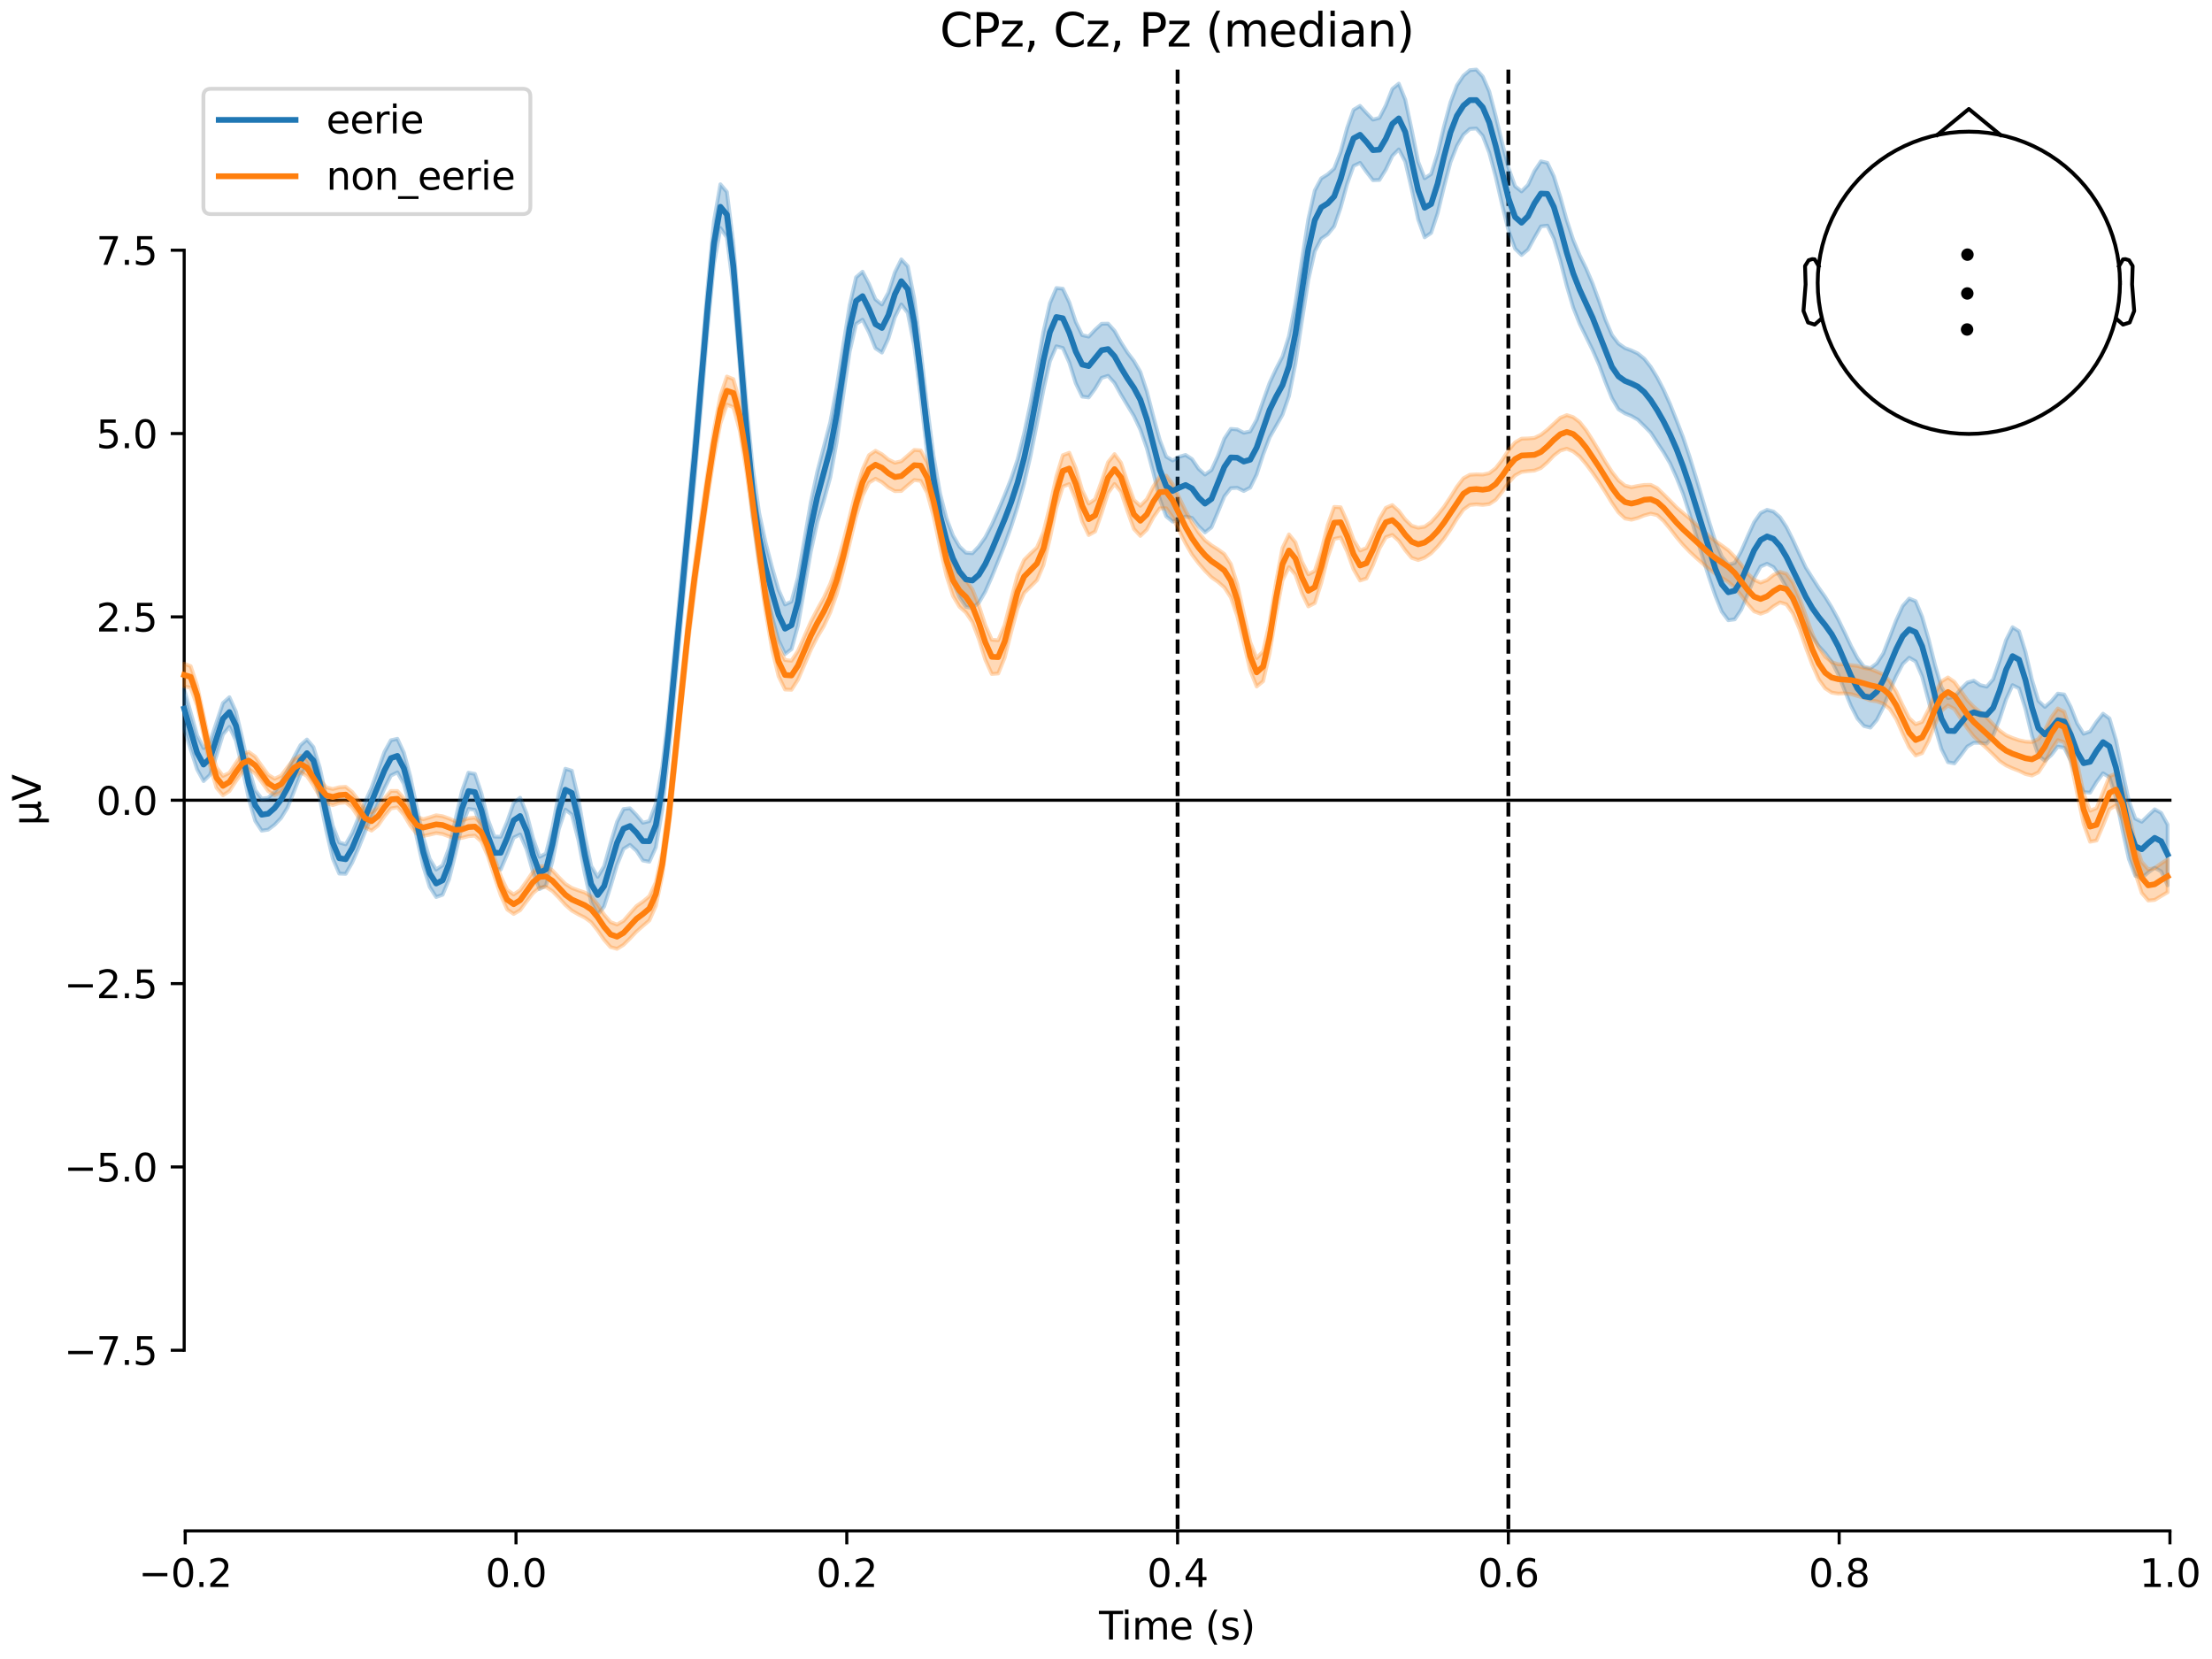 <?xml version="1.0" encoding="utf-8" standalone="no"?>
<!DOCTYPE svg PUBLIC "-//W3C//DTD SVG 1.1//EN"
  "http://www.w3.org/Graphics/SVG/1.1/DTD/svg11.dtd">
<svg xmlns:xlink="http://www.w3.org/1999/xlink" width="576pt" height="432pt" viewBox="0 0 576 432" xmlns="http://www.w3.org/2000/svg" version="1.1">
 <defs>
  <style type="text/css">*{stroke-linejoin: round; stroke-linecap: butt}</style>
 </defs>
 <g id="figure_1">
  <g id="patch_1">
   <path d="M 0 432 
L 576 432 
L 576 0 
L 0 0 
z
" style="fill: #ffffff"/>
  </g>
  <g id="axes_1">
   <g id="patch_2">
    <path d="M 47.961 398.644 
L 565.048 398.644 
L 565.048 18.118 
L 47.961 18.118 
L 47.961 398.644 
z
" style="fill: none; opacity: 0"/>
   </g>
   <g id="patch_3">
    <path d="M 47.961 351.608 
L 47.961 65.154 
" style="fill: none; stroke: #000000; stroke-width: 0.8; stroke-linejoin: miter; stroke-linecap: square"/>
   </g>
   <g id="LineCollection_1">
    <path d="M 306.639 18.118 
L 306.639 398.644 
" clip-path="url(#pc482953df9)" style="fill: none; stroke-dasharray: 3.7,1.6; stroke-dashoffset: 0; stroke: #000000"/>
    <path d="M 392.776 18.118 
L 392.776 398.644 
" clip-path="url(#pc482953df9)" style="fill: none; stroke-dasharray: 3.7,1.6; stroke-dashoffset: 0; stroke: #000000"/>
   </g>
   <g id="matplotlib.axis_1">
    <g id="xtick_1">
     <g id="line2d_1">
      <defs>
       <path id="mbfbb7b0d97" d="M 0 0 
L 0 3.5 
" style="stroke: #000000; stroke-width: 0.8"/>
      </defs>
      <g>
       <use xlink:href="#mbfbb7b0d97" x="48.23" y="398.644" style="stroke: #000000; stroke-width: 0.8"/>
      </g>
     </g>
     <g id="text_1">
      <!-- −0.2 -->
      <g transform="translate(36.089 413.242) scale(0.1 -0.1)">
       <defs>
        <path id="DejaVuSans-2212" d="M 678 2272 
L 4684 2272 
L 4684 1741 
L 678 1741 
L 678 2272 
z
" transform="scale(0.016)"/>
        <path id="DejaVuSans-30" d="M 2034 4250 
Q 1547 4250 1301 3770 
Q 1056 3291 1056 2328 
Q 1056 1369 1301 889 
Q 1547 409 2034 409 
Q 2525 409 2770 889 
Q 3016 1369 3016 2328 
Q 3016 3291 2770 3770 
Q 2525 4250 2034 4250 
z
M 2034 4750 
Q 2819 4750 3233 4129 
Q 3647 3509 3647 2328 
Q 3647 1150 3233 529 
Q 2819 -91 2034 -91 
Q 1250 -91 836 529 
Q 422 1150 422 2328 
Q 422 3509 836 4129 
Q 1250 4750 2034 4750 
z
" transform="scale(0.016)"/>
        <path id="DejaVuSans-2e" d="M 684 794 
L 1344 794 
L 1344 0 
L 684 0 
L 684 794 
z
" transform="scale(0.016)"/>
        <path id="DejaVuSans-32" d="M 1228 531 
L 3431 531 
L 3431 0 
L 469 0 
L 469 531 
Q 828 903 1448 1529 
Q 2069 2156 2228 2338 
Q 2531 2678 2651 2914 
Q 2772 3150 2772 3378 
Q 2772 3750 2511 3984 
Q 2250 4219 1831 4219 
Q 1534 4219 1204 4116 
Q 875 4013 500 3803 
L 500 4441 
Q 881 4594 1212 4672 
Q 1544 4750 1819 4750 
Q 2544 4750 2975 4387 
Q 3406 4025 3406 3419 
Q 3406 3131 3298 2873 
Q 3191 2616 2906 2266 
Q 2828 2175 2409 1742 
Q 1991 1309 1228 531 
z
" transform="scale(0.016)"/>
       </defs>
       <use xlink:href="#DejaVuSans-2212"/>
       <use xlink:href="#DejaVuSans-30" transform="translate(83.789 0)"/>
       <use xlink:href="#DejaVuSans-2e" transform="translate(147.412 0)"/>
       <use xlink:href="#DejaVuSans-32" transform="translate(179.199 0)"/>
      </g>
     </g>
    </g>
    <g id="xtick_2">
     <g id="line2d_2">
      <g>
       <use xlink:href="#mbfbb7b0d97" x="134.367" y="398.644" style="stroke: #000000; stroke-width: 0.8"/>
      </g>
     </g>
     <g id="text_2">
      <!-- 0.0 -->
      <g transform="translate(126.415 413.242) scale(0.1 -0.1)">
       <use xlink:href="#DejaVuSans-30"/>
       <use xlink:href="#DejaVuSans-2e" transform="translate(63.623 0)"/>
       <use xlink:href="#DejaVuSans-30" transform="translate(95.41 0)"/>
      </g>
     </g>
    </g>
    <g id="xtick_3">
     <g id="line2d_3">
      <g>
       <use xlink:href="#mbfbb7b0d97" x="220.503" y="398.644" style="stroke: #000000; stroke-width: 0.8"/>
      </g>
     </g>
     <g id="text_3">
      <!-- 0.2 -->
      <g transform="translate(212.551 413.242) scale(0.1 -0.1)">
       <use xlink:href="#DejaVuSans-30"/>
       <use xlink:href="#DejaVuSans-2e" transform="translate(63.623 0)"/>
       <use xlink:href="#DejaVuSans-32" transform="translate(95.41 0)"/>
      </g>
     </g>
    </g>
    <g id="xtick_4">
     <g id="line2d_4">
      <g>
       <use xlink:href="#mbfbb7b0d97" x="306.639" y="398.644" style="stroke: #000000; stroke-width: 0.8"/>
      </g>
     </g>
     <g id="text_4">
      <!-- 0.4 -->
      <g transform="translate(298.688 413.242) scale(0.1 -0.1)">
       <defs>
        <path id="DejaVuSans-34" d="M 2419 4116 
L 825 1625 
L 2419 1625 
L 2419 4116 
z
M 2253 4666 
L 3047 4666 
L 3047 1625 
L 3713 1625 
L 3713 1100 
L 3047 1100 
L 3047 0 
L 2419 0 
L 2419 1100 
L 313 1100 
L 313 1709 
L 2253 4666 
z
" transform="scale(0.016)"/>
       </defs>
       <use xlink:href="#DejaVuSans-30"/>
       <use xlink:href="#DejaVuSans-2e" transform="translate(63.623 0)"/>
       <use xlink:href="#DejaVuSans-34" transform="translate(95.41 0)"/>
      </g>
     </g>
    </g>
    <g id="xtick_5">
     <g id="line2d_5">
      <g>
       <use xlink:href="#mbfbb7b0d97" x="392.776" y="398.644" style="stroke: #000000; stroke-width: 0.8"/>
      </g>
     </g>
     <g id="text_5">
      <!-- 0.6 -->
      <g transform="translate(384.824 413.242) scale(0.1 -0.1)">
       <defs>
        <path id="DejaVuSans-36" d="M 2113 2584 
Q 1688 2584 1439 2293 
Q 1191 2003 1191 1497 
Q 1191 994 1439 701 
Q 1688 409 2113 409 
Q 2538 409 2786 701 
Q 3034 994 3034 1497 
Q 3034 2003 2786 2293 
Q 2538 2584 2113 2584 
z
M 3366 4563 
L 3366 3988 
Q 3128 4100 2886 4159 
Q 2644 4219 2406 4219 
Q 1781 4219 1451 3797 
Q 1122 3375 1075 2522 
Q 1259 2794 1537 2939 
Q 1816 3084 2150 3084 
Q 2853 3084 3261 2657 
Q 3669 2231 3669 1497 
Q 3669 778 3244 343 
Q 2819 -91 2113 -91 
Q 1303 -91 875 529 
Q 447 1150 447 2328 
Q 447 3434 972 4092 
Q 1497 4750 2381 4750 
Q 2619 4750 2861 4703 
Q 3103 4656 3366 4563 
z
" transform="scale(0.016)"/>
       </defs>
       <use xlink:href="#DejaVuSans-30"/>
       <use xlink:href="#DejaVuSans-2e" transform="translate(63.623 0)"/>
       <use xlink:href="#DejaVuSans-36" transform="translate(95.41 0)"/>
      </g>
     </g>
    </g>
    <g id="xtick_6">
     <g id="line2d_6">
      <g>
       <use xlink:href="#mbfbb7b0d97" x="478.912" y="398.644" style="stroke: #000000; stroke-width: 0.8"/>
      </g>
     </g>
     <g id="text_6">
      <!-- 0.8 -->
      <g transform="translate(470.96 413.242) scale(0.1 -0.1)">
       <defs>
        <path id="DejaVuSans-38" d="M 2034 2216 
Q 1584 2216 1326 1975 
Q 1069 1734 1069 1313 
Q 1069 891 1326 650 
Q 1584 409 2034 409 
Q 2484 409 2743 651 
Q 3003 894 3003 1313 
Q 3003 1734 2745 1975 
Q 2488 2216 2034 2216 
z
M 1403 2484 
Q 997 2584 770 2862 
Q 544 3141 544 3541 
Q 544 4100 942 4425 
Q 1341 4750 2034 4750 
Q 2731 4750 3128 4425 
Q 3525 4100 3525 3541 
Q 3525 3141 3298 2862 
Q 3072 2584 2669 2484 
Q 3125 2378 3379 2068 
Q 3634 1759 3634 1313 
Q 3634 634 3220 271 
Q 2806 -91 2034 -91 
Q 1263 -91 848 271 
Q 434 634 434 1313 
Q 434 1759 690 2068 
Q 947 2378 1403 2484 
z
M 1172 3481 
Q 1172 3119 1398 2916 
Q 1625 2713 2034 2713 
Q 2441 2713 2670 2916 
Q 2900 3119 2900 3481 
Q 2900 3844 2670 4047 
Q 2441 4250 2034 4250 
Q 1625 4250 1398 4047 
Q 1172 3844 1172 3481 
z
" transform="scale(0.016)"/>
       </defs>
       <use xlink:href="#DejaVuSans-30"/>
       <use xlink:href="#DejaVuSans-2e" transform="translate(63.623 0)"/>
       <use xlink:href="#DejaVuSans-38" transform="translate(95.41 0)"/>
      </g>
     </g>
    </g>
    <g id="xtick_7">
     <g id="line2d_7">
      <g>
       <use xlink:href="#mbfbb7b0d97" x="565.048" y="398.644" style="stroke: #000000; stroke-width: 0.8"/>
      </g>
     </g>
     <g id="text_7">
      <!-- 1.0 -->
      <g transform="translate(557.097 413.242) scale(0.1 -0.1)">
       <defs>
        <path id="DejaVuSans-31" d="M 794 531 
L 1825 531 
L 1825 4091 
L 703 3866 
L 703 4441 
L 1819 4666 
L 2450 4666 
L 2450 531 
L 3481 531 
L 3481 0 
L 794 0 
L 794 531 
z
" transform="scale(0.016)"/>
       </defs>
       <use xlink:href="#DejaVuSans-31"/>
       <use xlink:href="#DejaVuSans-2e" transform="translate(63.623 0)"/>
       <use xlink:href="#DejaVuSans-30" transform="translate(95.41 0)"/>
      </g>
     </g>
    </g>
    <g id="text_8">
     <!-- Time (s) -->
     <g transform="translate(286.176 426.92) scale(0.1 -0.1)">
      <defs>
       <path id="DejaVuSans-54" d="M -19 4666 
L 3928 4666 
L 3928 4134 
L 2272 4134 
L 2272 0 
L 1638 0 
L 1638 4134 
L -19 4134 
L -19 4666 
z
" transform="scale(0.016)"/>
       <path id="DejaVuSans-69" d="M 603 3500 
L 1178 3500 
L 1178 0 
L 603 0 
L 603 3500 
z
M 603 4863 
L 1178 4863 
L 1178 4134 
L 603 4134 
L 603 4863 
z
" transform="scale(0.016)"/>
       <path id="DejaVuSans-6d" d="M 3328 2828 
Q 3544 3216 3844 3400 
Q 4144 3584 4550 3584 
Q 5097 3584 5394 3201 
Q 5691 2819 5691 2113 
L 5691 0 
L 5113 0 
L 5113 2094 
Q 5113 2597 4934 2840 
Q 4756 3084 4391 3084 
Q 3944 3084 3684 2787 
Q 3425 2491 3425 1978 
L 3425 0 
L 2847 0 
L 2847 2094 
Q 2847 2600 2669 2842 
Q 2491 3084 2119 3084 
Q 1678 3084 1418 2786 
Q 1159 2488 1159 1978 
L 1159 0 
L 581 0 
L 581 3500 
L 1159 3500 
L 1159 2956 
Q 1356 3278 1631 3431 
Q 1906 3584 2284 3584 
Q 2666 3584 2933 3390 
Q 3200 3197 3328 2828 
z
" transform="scale(0.016)"/>
       <path id="DejaVuSans-65" d="M 3597 1894 
L 3597 1613 
L 953 1613 
Q 991 1019 1311 708 
Q 1631 397 2203 397 
Q 2534 397 2845 478 
Q 3156 559 3463 722 
L 3463 178 
Q 3153 47 2828 -22 
Q 2503 -91 2169 -91 
Q 1331 -91 842 396 
Q 353 884 353 1716 
Q 353 2575 817 3079 
Q 1281 3584 2069 3584 
Q 2775 3584 3186 3129 
Q 3597 2675 3597 1894 
z
M 3022 2063 
Q 3016 2534 2758 2815 
Q 2500 3097 2075 3097 
Q 1594 3097 1305 2825 
Q 1016 2553 972 2059 
L 3022 2063 
z
" transform="scale(0.016)"/>
       <path id="DejaVuSans-20" transform="scale(0.016)"/>
       <path id="DejaVuSans-28" d="M 1984 4856 
Q 1566 4138 1362 3434 
Q 1159 2731 1159 2009 
Q 1159 1288 1364 580 
Q 1569 -128 1984 -844 
L 1484 -844 
Q 1016 -109 783 600 
Q 550 1309 550 2009 
Q 550 2706 781 3412 
Q 1013 4119 1484 4856 
L 1984 4856 
z
" transform="scale(0.016)"/>
       <path id="DejaVuSans-73" d="M 2834 3397 
L 2834 2853 
Q 2591 2978 2328 3040 
Q 2066 3103 1784 3103 
Q 1356 3103 1142 2972 
Q 928 2841 928 2578 
Q 928 2378 1081 2264 
Q 1234 2150 1697 2047 
L 1894 2003 
Q 2506 1872 2764 1633 
Q 3022 1394 3022 966 
Q 3022 478 2636 193 
Q 2250 -91 1575 -91 
Q 1294 -91 989 -36 
Q 684 19 347 128 
L 347 722 
Q 666 556 975 473 
Q 1284 391 1588 391 
Q 1994 391 2212 530 
Q 2431 669 2431 922 
Q 2431 1156 2273 1281 
Q 2116 1406 1581 1522 
L 1381 1569 
Q 847 1681 609 1914 
Q 372 2147 372 2553 
Q 372 3047 722 3315 
Q 1072 3584 1716 3584 
Q 2034 3584 2315 3537 
Q 2597 3491 2834 3397 
z
" transform="scale(0.016)"/>
       <path id="DejaVuSans-29" d="M 513 4856 
L 1013 4856 
Q 1481 4119 1714 3412 
Q 1947 2706 1947 2009 
Q 1947 1309 1714 600 
Q 1481 -109 1013 -844 
L 513 -844 
Q 928 -128 1133 580 
Q 1338 1288 1338 2009 
Q 1338 2731 1133 3434 
Q 928 4138 513 4856 
z
" transform="scale(0.016)"/>
      </defs>
      <use xlink:href="#DejaVuSans-54"/>
      <use xlink:href="#DejaVuSans-69" transform="translate(57.959 0)"/>
      <use xlink:href="#DejaVuSans-6d" transform="translate(85.742 0)"/>
      <use xlink:href="#DejaVuSans-65" transform="translate(183.154 0)"/>
      <use xlink:href="#DejaVuSans-20" transform="translate(244.678 0)"/>
      <use xlink:href="#DejaVuSans-28" transform="translate(276.465 0)"/>
      <use xlink:href="#DejaVuSans-73" transform="translate(315.479 0)"/>
      <use xlink:href="#DejaVuSans-29" transform="translate(367.578 0)"/>
     </g>
    </g>
   </g>
   <g id="matplotlib.axis_2">
    <g id="ytick_1">
     <g id="line2d_8">
      <defs>
       <path id="ma53e53d529" d="M 0 0 
L -3.5 0 
" style="stroke: #000000; stroke-width: 0.8"/>
      </defs>
      <g>
       <use xlink:href="#ma53e53d529" x="47.961" y="351.608" style="stroke: #000000; stroke-width: 0.8"/>
      </g>
     </g>
     <g id="text_9">
      <!-- −7.5 -->
      <g transform="translate(16.678 355.407) scale(0.1 -0.1)">
       <defs>
        <path id="DejaVuSans-37" d="M 525 4666 
L 3525 4666 
L 3525 4397 
L 1831 0 
L 1172 0 
L 2766 4134 
L 525 4134 
L 525 4666 
z
" transform="scale(0.016)"/>
        <path id="DejaVuSans-35" d="M 691 4666 
L 3169 4666 
L 3169 4134 
L 1269 4134 
L 1269 2991 
Q 1406 3038 1543 3061 
Q 1681 3084 1819 3084 
Q 2600 3084 3056 2656 
Q 3513 2228 3513 1497 
Q 3513 744 3044 326 
Q 2575 -91 1722 -91 
Q 1428 -91 1123 -41 
Q 819 9 494 109 
L 494 744 
Q 775 591 1075 516 
Q 1375 441 1709 441 
Q 2250 441 2565 725 
Q 2881 1009 2881 1497 
Q 2881 1984 2565 2268 
Q 2250 2553 1709 2553 
Q 1456 2553 1204 2497 
Q 953 2441 691 2322 
L 691 4666 
z
" transform="scale(0.016)"/>
       </defs>
       <use xlink:href="#DejaVuSans-2212"/>
       <use xlink:href="#DejaVuSans-37" transform="translate(83.789 0)"/>
       <use xlink:href="#DejaVuSans-2e" transform="translate(147.412 0)"/>
       <use xlink:href="#DejaVuSans-35" transform="translate(179.199 0)"/>
      </g>
     </g>
    </g>
    <g id="ytick_2">
     <g id="line2d_9">
      <g>
       <use xlink:href="#ma53e53d529" x="47.961" y="303.866" style="stroke: #000000; stroke-width: 0.8"/>
      </g>
     </g>
     <g id="text_10">
      <!-- −5.0 -->
      <g transform="translate(16.678 307.665) scale(0.1 -0.1)">
       <use xlink:href="#DejaVuSans-2212"/>
       <use xlink:href="#DejaVuSans-35" transform="translate(83.789 0)"/>
       <use xlink:href="#DejaVuSans-2e" transform="translate(147.412 0)"/>
       <use xlink:href="#DejaVuSans-30" transform="translate(179.199 0)"/>
      </g>
     </g>
    </g>
    <g id="ytick_3">
     <g id="line2d_10">
      <g>
       <use xlink:href="#ma53e53d529" x="47.961" y="256.123" style="stroke: #000000; stroke-width: 0.8"/>
      </g>
     </g>
     <g id="text_11">
      <!-- −2.5 -->
      <g transform="translate(16.678 259.923) scale(0.1 -0.1)">
       <use xlink:href="#DejaVuSans-2212"/>
       <use xlink:href="#DejaVuSans-32" transform="translate(83.789 0)"/>
       <use xlink:href="#DejaVuSans-2e" transform="translate(147.412 0)"/>
       <use xlink:href="#DejaVuSans-35" transform="translate(179.199 0)"/>
      </g>
     </g>
    </g>
    <g id="ytick_4">
     <g id="line2d_11">
      <g>
       <use xlink:href="#ma53e53d529" x="47.961" y="208.381" style="stroke: #000000; stroke-width: 0.8"/>
      </g>
     </g>
     <g id="text_12">
      <!-- 0.0 -->
      <g transform="translate(25.058 212.18) scale(0.1 -0.1)">
       <use xlink:href="#DejaVuSans-30"/>
       <use xlink:href="#DejaVuSans-2e" transform="translate(63.623 0)"/>
       <use xlink:href="#DejaVuSans-30" transform="translate(95.41 0)"/>
      </g>
     </g>
    </g>
    <g id="ytick_5">
     <g id="line2d_12">
      <g>
       <use xlink:href="#ma53e53d529" x="47.961" y="160.639" style="stroke: #000000; stroke-width: 0.8"/>
      </g>
     </g>
     <g id="text_13">
      <!-- 2.5 -->
      <g transform="translate(25.058 164.438) scale(0.1 -0.1)">
       <use xlink:href="#DejaVuSans-32"/>
       <use xlink:href="#DejaVuSans-2e" transform="translate(63.623 0)"/>
       <use xlink:href="#DejaVuSans-35" transform="translate(95.41 0)"/>
      </g>
     </g>
    </g>
    <g id="ytick_6">
     <g id="line2d_13">
      <g>
       <use xlink:href="#ma53e53d529" x="47.961" y="112.896" style="stroke: #000000; stroke-width: 0.8"/>
      </g>
     </g>
     <g id="text_14">
      <!-- 5.0 -->
      <g transform="translate(25.058 116.695) scale(0.1 -0.1)">
       <use xlink:href="#DejaVuSans-35"/>
       <use xlink:href="#DejaVuSans-2e" transform="translate(63.623 0)"/>
       <use xlink:href="#DejaVuSans-30" transform="translate(95.41 0)"/>
      </g>
     </g>
    </g>
    <g id="ytick_7">
     <g id="line2d_14">
      <g>
       <use xlink:href="#ma53e53d529" x="47.961" y="65.154" style="stroke: #000000; stroke-width: 0.8"/>
      </g>
     </g>
     <g id="text_15">
      <!-- 7.5 -->
      <g transform="translate(25.058 68.953) scale(0.1 -0.1)">
       <use xlink:href="#DejaVuSans-37"/>
       <use xlink:href="#DejaVuSans-2e" transform="translate(63.623 0)"/>
       <use xlink:href="#DejaVuSans-35" transform="translate(95.41 0)"/>
      </g>
     </g>
    </g>
    <g id="text_16">
     <!-- µV -->
     <g transform="translate(10.599 214.982) rotate(-90) scale(0.1 -0.1)">
      <defs>
       <path id="DejaVuSans-b5" d="M 544 -1331 
L 544 3500 
L 1119 3500 
L 1119 1325 
Q 1119 872 1334 640 
Q 1550 409 1972 409 
Q 2434 409 2667 671 
Q 2900 934 2900 1459 
L 2900 3500 
L 3475 3500 
L 3475 806 
Q 3475 619 3529 530 
Q 3584 441 3700 441 
Q 3728 441 3778 458 
Q 3828 475 3916 513 
L 3916 50 
Q 3788 -22 3673 -56 
Q 3559 -91 3450 -91 
Q 3234 -91 3106 31 
Q 2978 153 2931 403 
Q 2775 156 2548 32 
Q 2322 -91 2016 -91 
Q 1697 -91 1473 31 
Q 1250 153 1119 397 
L 1119 -1331 
L 544 -1331 
z
" transform="scale(0.016)"/>
       <path id="DejaVuSans-56" d="M 1831 0 
L 50 4666 
L 709 4666 
L 2188 738 
L 3669 4666 
L 4325 4666 
L 2547 0 
L 1831 0 
z
" transform="scale(0.016)"/>
      </defs>
      <use xlink:href="#DejaVuSans-b5"/>
      <use xlink:href="#DejaVuSans-56" transform="translate(63.623 0)"/>
     </g>
    </g>
   </g>
   <g id="patch_4">
    <path d="M 48.23 398.644 
L 565.048 398.644 
" style="fill: none; stroke: #000000; stroke-width: 0.8; stroke-linejoin: miter; stroke-linecap: square"/>
   </g>
   <g id="patch_5">
    <path d="M 47.961 208.381 
L 565.048 208.381 
" style="fill: none; stroke: #000000; stroke-width: 0.8; stroke-linejoin: miter; stroke-linecap: square"/>
   </g>
   <g id="text_17">
    <!-- CPz, Cz, Pz (median) -->
    <g transform="translate(244.735 12.118) scale(0.12 -0.12)">
     <defs>
      <path id="DejaVuSans-43" d="M 4122 4306 
L 4122 3641 
Q 3803 3938 3442 4084 
Q 3081 4231 2675 4231 
Q 1875 4231 1450 3742 
Q 1025 3253 1025 2328 
Q 1025 1406 1450 917 
Q 1875 428 2675 428 
Q 3081 428 3442 575 
Q 3803 722 4122 1019 
L 4122 359 
Q 3791 134 3420 21 
Q 3050 -91 2638 -91 
Q 1578 -91 968 557 
Q 359 1206 359 2328 
Q 359 3453 968 4101 
Q 1578 4750 2638 4750 
Q 3056 4750 3426 4639 
Q 3797 4528 4122 4306 
z
" transform="scale(0.016)"/>
      <path id="DejaVuSans-50" d="M 1259 4147 
L 1259 2394 
L 2053 2394 
Q 2494 2394 2734 2622 
Q 2975 2850 2975 3272 
Q 2975 3691 2734 3919 
Q 2494 4147 2053 4147 
L 1259 4147 
z
M 628 4666 
L 2053 4666 
Q 2838 4666 3239 4311 
Q 3641 3956 3641 3272 
Q 3641 2581 3239 2228 
Q 2838 1875 2053 1875 
L 1259 1875 
L 1259 0 
L 628 0 
L 628 4666 
z
" transform="scale(0.016)"/>
      <path id="DejaVuSans-7a" d="M 353 3500 
L 3084 3500 
L 3084 2975 
L 922 459 
L 3084 459 
L 3084 0 
L 275 0 
L 275 525 
L 2438 3041 
L 353 3041 
L 353 3500 
z
" transform="scale(0.016)"/>
      <path id="DejaVuSans-2c" d="M 750 794 
L 1409 794 
L 1409 256 
L 897 -744 
L 494 -744 
L 750 256 
L 750 794 
z
" transform="scale(0.016)"/>
      <path id="DejaVuSans-64" d="M 2906 2969 
L 2906 4863 
L 3481 4863 
L 3481 0 
L 2906 0 
L 2906 525 
Q 2725 213 2448 61 
Q 2172 -91 1784 -91 
Q 1150 -91 751 415 
Q 353 922 353 1747 
Q 353 2572 751 3078 
Q 1150 3584 1784 3584 
Q 2172 3584 2448 3432 
Q 2725 3281 2906 2969 
z
M 947 1747 
Q 947 1113 1208 752 
Q 1469 391 1925 391 
Q 2381 391 2643 752 
Q 2906 1113 2906 1747 
Q 2906 2381 2643 2742 
Q 2381 3103 1925 3103 
Q 1469 3103 1208 2742 
Q 947 2381 947 1747 
z
" transform="scale(0.016)"/>
      <path id="DejaVuSans-61" d="M 2194 1759 
Q 1497 1759 1228 1600 
Q 959 1441 959 1056 
Q 959 750 1161 570 
Q 1363 391 1709 391 
Q 2188 391 2477 730 
Q 2766 1069 2766 1631 
L 2766 1759 
L 2194 1759 
z
M 3341 1997 
L 3341 0 
L 2766 0 
L 2766 531 
Q 2569 213 2275 61 
Q 1981 -91 1556 -91 
Q 1019 -91 701 211 
Q 384 513 384 1019 
Q 384 1609 779 1909 
Q 1175 2209 1959 2209 
L 2766 2209 
L 2766 2266 
Q 2766 2663 2505 2880 
Q 2244 3097 1772 3097 
Q 1472 3097 1187 3025 
Q 903 2953 641 2809 
L 641 3341 
Q 956 3463 1253 3523 
Q 1550 3584 1831 3584 
Q 2591 3584 2966 3190 
Q 3341 2797 3341 1997 
z
" transform="scale(0.016)"/>
      <path id="DejaVuSans-6e" d="M 3513 2113 
L 3513 0 
L 2938 0 
L 2938 2094 
Q 2938 2591 2744 2837 
Q 2550 3084 2163 3084 
Q 1697 3084 1428 2787 
Q 1159 2491 1159 1978 
L 1159 0 
L 581 0 
L 581 3500 
L 1159 3500 
L 1159 2956 
Q 1366 3272 1645 3428 
Q 1925 3584 2291 3584 
Q 2894 3584 3203 3211 
Q 3513 2838 3513 2113 
z
" transform="scale(0.016)"/>
     </defs>
     <use xlink:href="#DejaVuSans-43"/>
     <use xlink:href="#DejaVuSans-50" transform="translate(69.824 0)"/>
     <use xlink:href="#DejaVuSans-7a" transform="translate(130.127 0)"/>
     <use xlink:href="#DejaVuSans-2c" transform="translate(182.617 0)"/>
     <use xlink:href="#DejaVuSans-20" transform="translate(214.404 0)"/>
     <use xlink:href="#DejaVuSans-43" transform="translate(246.191 0)"/>
     <use xlink:href="#DejaVuSans-7a" transform="translate(316.016 0)"/>
     <use xlink:href="#DejaVuSans-2c" transform="translate(368.506 0)"/>
     <use xlink:href="#DejaVuSans-20" transform="translate(400.293 0)"/>
     <use xlink:href="#DejaVuSans-50" transform="translate(432.08 0)"/>
     <use xlink:href="#DejaVuSans-7a" transform="translate(492.383 0)"/>
     <use xlink:href="#DejaVuSans-20" transform="translate(544.873 0)"/>
     <use xlink:href="#DejaVuSans-28" transform="translate(576.66 0)"/>
     <use xlink:href="#DejaVuSans-6d" transform="translate(615.674 0)"/>
     <use xlink:href="#DejaVuSans-65" transform="translate(713.086 0)"/>
     <use xlink:href="#DejaVuSans-64" transform="translate(774.609 0)"/>
     <use xlink:href="#DejaVuSans-69" transform="translate(838.086 0)"/>
     <use xlink:href="#DejaVuSans-61" transform="translate(865.869 0)"/>
     <use xlink:href="#DejaVuSans-6e" transform="translate(927.148 0)"/>
     <use xlink:href="#DejaVuSans-29" transform="translate(990.527 0)"/>
    </g>
   </g>
   <g id="legend_1">
    <g id="patch_6">
     <path d="M 54.961 55.753 
L 136.103 55.753 
Q 138.103 55.753 138.103 53.753 
L 138.103 25.118 
Q 138.103 23.118 136.103 23.118 
L 54.961 23.118 
Q 52.961 23.118 52.961 25.118 
L 52.961 53.753 
Q 52.961 55.753 54.961 55.753 
z
" style="fill: #ffffff; opacity: 0.8; stroke: #cccccc; stroke-linejoin: miter"/>
    </g>
    <g id="line2d_15">
     <path d="M 56.961 31.217 
L 66.961 31.217 
L 76.961 31.217 
" style="fill: none; stroke: #1f77b4; stroke-width: 1.5; stroke-linecap: square"/>
    </g>
    <g id="text_18">
     <!-- eerie -->
     <g transform="translate(84.961 34.717) scale(0.1 -0.1)">
      <defs>
       <path id="DejaVuSans-72" d="M 2631 2963 
Q 2534 3019 2420 3045 
Q 2306 3072 2169 3072 
Q 1681 3072 1420 2755 
Q 1159 2438 1159 1844 
L 1159 0 
L 581 0 
L 581 3500 
L 1159 3500 
L 1159 2956 
Q 1341 3275 1631 3429 
Q 1922 3584 2338 3584 
Q 2397 3584 2469 3576 
Q 2541 3569 2628 3553 
L 2631 2963 
z
" transform="scale(0.016)"/>
      </defs>
      <use xlink:href="#DejaVuSans-65"/>
      <use xlink:href="#DejaVuSans-65" transform="translate(61.523 0)"/>
      <use xlink:href="#DejaVuSans-72" transform="translate(123.047 0)"/>
      <use xlink:href="#DejaVuSans-69" transform="translate(164.16 0)"/>
      <use xlink:href="#DejaVuSans-65" transform="translate(191.943 0)"/>
     </g>
    </g>
    <g id="line2d_16">
     <path d="M 56.961 45.895 
L 66.961 45.895 
L 76.961 45.895 
" style="fill: none; stroke: #ff7f0e; stroke-width: 1.5; stroke-linecap: square"/>
    </g>
    <g id="text_19">
     <!-- non_eerie -->
     <g transform="translate(84.961 49.395) scale(0.1 -0.1)">
      <defs>
       <path id="DejaVuSans-6f" d="M 1959 3097 
Q 1497 3097 1228 2736 
Q 959 2375 959 1747 
Q 959 1119 1226 758 
Q 1494 397 1959 397 
Q 2419 397 2687 759 
Q 2956 1122 2956 1747 
Q 2956 2369 2687 2733 
Q 2419 3097 1959 3097 
z
M 1959 3584 
Q 2709 3584 3137 3096 
Q 3566 2609 3566 1747 
Q 3566 888 3137 398 
Q 2709 -91 1959 -91 
Q 1206 -91 779 398 
Q 353 888 353 1747 
Q 353 2609 779 3096 
Q 1206 3584 1959 3584 
z
" transform="scale(0.016)"/>
       <path id="DejaVuSans-5f" d="M 3263 -1063 
L 3263 -1509 
L -63 -1509 
L -63 -1063 
L 3263 -1063 
z
" transform="scale(0.016)"/>
      </defs>
      <use xlink:href="#DejaVuSans-6e"/>
      <use xlink:href="#DejaVuSans-6f" transform="translate(63.379 0)"/>
      <use xlink:href="#DejaVuSans-6e" transform="translate(124.561 0)"/>
      <use xlink:href="#DejaVuSans-5f" transform="translate(187.939 0)"/>
      <use xlink:href="#DejaVuSans-65" transform="translate(237.939 0)"/>
      <use xlink:href="#DejaVuSans-65" transform="translate(299.463 0)"/>
      <use xlink:href="#DejaVuSans-72" transform="translate(360.986 0)"/>
      <use xlink:href="#DejaVuSans-69" transform="translate(402.1 0)"/>
      <use xlink:href="#DejaVuSans-65" transform="translate(429.883 0)"/>
     </g>
    </g>
   </g>
   <g id="FillBetweenPolyCollection_1">
    <defs>
     <path id="m50d08a530b" d="M 47.961 -252.453 
L 47.961 -242.209 
L 49.644 -236.897 
L 51.326 -231.66 
L 53.008 -228.606 
L 54.691 -230.242 
L 56.373 -235.253 
L 58.055 -240.745 
L 59.738 -242.726 
L 61.42 -239.19 
L 63.102 -232.023 
L 64.785 -223.956 
L 66.467 -218.216 
L 68.149 -215.699 
L 69.832 -215.963 
L 71.514 -217.237 
L 73.196 -218.997 
L 74.879 -221.715 
L 76.561 -225.932 
L 78.243 -230.199 
L 79.926 -232.379 
L 81.608 -230.238 
L 83.291 -224.022 
L 84.973 -215.661 
L 86.655 -208.418 
L 88.338 -204.517 
L 90.02 -204.461 
L 91.702 -207.346 
L 93.385 -211.202 
L 95.067 -215.399 
L 96.749 -219.173 
L 98.432 -222.765 
L 100.114 -226.691 
L 101.796 -230.046 
L 103.479 -230.873 
L 105.161 -227.896 
L 106.843 -221.743 
L 108.526 -213.88 
L 110.208 -206.442 
L 111.89 -201.044 
L 113.573 -198.413 
L 115.255 -199.011 
L 116.938 -203.046 
L 118.62 -209.808 
L 120.302 -217.034 
L 121.985 -221.362 
L 123.667 -221.118 
L 125.349 -216.529 
L 127.032 -210.085 
L 128.714 -205.734 
L 130.396 -205.596 
L 132.079 -209.539 
L 133.761 -213.886 
L 135.443 -214.701 
L 137.126 -210.823 
L 138.808 -204.87 
L 140.49 -200.476 
L 142.173 -201.425 
L 143.855 -207.751 
L 145.537 -216.161 
L 147.22 -221.175 
L 148.902 -219.884 
L 150.585 -213.384 
L 152.267 -204.567 
L 153.949 -196.968 
L 155.632 -193.852 
L 157.314 -195.936 
L 158.996 -201.181 
L 160.679 -206.803 
L 162.361 -210.946 
L 164.043 -212.002 
L 165.726 -210.466 
L 167.408 -207.934 
L 169.09 -207.606 
L 170.773 -211.358 
L 172.455 -221.228 
L 174.137 -235.97 
L 175.82 -253.685 
L 177.502 -271.879 
L 179.184 -289.535 
L 180.867 -307.05 
L 182.549 -326.033 
L 184.232 -346.007 
L 185.914 -363.234 
L 187.596 -372.597 
L 189.279 -370.192 
L 190.961 -356.765 
L 192.643 -336.137 
L 194.326 -314.561 
L 196.008 -297.51 
L 197.69 -285.793 
L 199.373 -278.017 
L 201.055 -271.391 
L 202.737 -265.271 
L 204.42 -261.683 
L 206.102 -262.963 
L 207.784 -269.094 
L 209.467 -278.736 
L 211.149 -288.436 
L 212.831 -296.06 
L 214.514 -301.601 
L 216.196 -307.704 
L 217.879 -317 
L 219.561 -328.903 
L 221.243 -340.382 
L 222.926 -347.66 
L 224.608 -348.745 
L 226.29 -345.457 
L 227.973 -341.297 
L 229.655 -340.182 
L 231.337 -343.845 
L 233.02 -349.386 
L 234.702 -352.734 
L 236.384 -350.509 
L 238.067 -341.873 
L 239.749 -328.546 
L 241.431 -313.935 
L 243.114 -301.192 
L 244.796 -291.966 
L 246.478 -285.355 
L 248.161 -280.304 
L 249.843 -276.471 
L 251.525 -273.984 
L 253.208 -273.654 
L 254.89 -275.045 
L 256.573 -277.942 
L 258.255 -281.776 
L 259.937 -285.937 
L 261.62 -290.162 
L 263.302 -294.834 
L 264.984 -300.065 
L 266.667 -306.061 
L 268.349 -313.304 
L 270.031 -321.743 
L 271.714 -330.487 
L 273.396 -337.935 
L 275.078 -341.831 
L 276.761 -341.385 
L 278.443 -337.591 
L 280.125 -332.202 
L 281.808 -328.721 
L 283.49 -328.505 
L 285.172 -330.777 
L 286.855 -333.606 
L 288.537 -334.138 
L 290.22 -332.269 
L 291.902 -329.229 
L 293.584 -326.429 
L 295.267 -323.664 
L 296.949 -320.122 
L 298.631 -315.278 
L 300.314 -308.958 
L 301.996 -302.065 
L 303.678 -297.55 
L 305.361 -296.163 
L 307.043 -296.738 
L 308.725 -297.502 
L 310.408 -297.133 
L 312.09 -294.997 
L 313.772 -293.368 
L 315.455 -294.669 
L 317.137 -298.642 
L 318.819 -302.74 
L 320.502 -304.875 
L 322.184 -304.965 
L 323.867 -304.146 
L 325.549 -305.019 
L 327.231 -308.441 
L 328.914 -313.613 
L 330.596 -318.081 
L 332.278 -321.035 
L 333.961 -324.02 
L 335.643 -328.861 
L 337.325 -337.309 
L 339.008 -348.379 
L 340.69 -359.136 
L 342.372 -366.576 
L 344.055 -369.822 
L 345.737 -370.981 
L 347.419 -373.05 
L 349.102 -377.949 
L 350.784 -384.077 
L 352.466 -388.79 
L 354.149 -389.585 
L 355.831 -387.235 
L 357.514 -385.072 
L 359.196 -385.145 
L 360.878 -387.855 
L 362.561 -391.406 
L 364.243 -393.085 
L 365.925 -389.916 
L 367.608 -382.737 
L 369.29 -374.871 
L 370.972 -370.197 
L 372.655 -371.337 
L 374.337 -376.401 
L 376.019 -383.376 
L 377.702 -389.747 
L 379.384 -394.03 
L 381.066 -396.925 
L 382.749 -398.418 
L 384.431 -398.53 
L 386.113 -396.602 
L 387.796 -392.253 
L 389.478 -385.987 
L 391.161 -378.636 
L 392.843 -371.818 
L 394.525 -367.237 
L 396.208 -365.595 
L 397.89 -367.018 
L 399.572 -370.106 
L 401.255 -373.04 
L 402.937 -373.244 
L 404.619 -369.833 
L 406.302 -364.15 
L 407.984 -357.574 
L 409.666 -351.905 
L 411.349 -347.666 
L 413.031 -344.254 
L 414.713 -340.84 
L 416.396 -337.008 
L 418.078 -332.435 
L 419.76 -328.283 
L 421.443 -325.44 
L 423.125 -324.362 
L 424.808 -323.677 
L 426.49 -322.7 
L 428.172 -321.046 
L 429.855 -319.329 
L 431.537 -316.736 
L 433.219 -314.201 
L 434.902 -311.317 
L 436.584 -307.586 
L 438.266 -303.417 
L 439.949 -298.261 
L 441.631 -292.67 
L 443.313 -287.018 
L 444.996 -281.736 
L 446.678 -276.855 
L 448.36 -272.708 
L 450.043 -270.488 
L 451.725 -270.722 
L 453.407 -273.221 
L 455.09 -277.187 
L 456.772 -281.421 
L 458.455 -284.479 
L 460.137 -285.196 
L 461.819 -284.308 
L 463.502 -281.95 
L 465.184 -279.053 
L 466.866 -275.415 
L 468.549 -272.104 
L 470.231 -268.885 
L 471.913 -266.117 
L 473.596 -263.763 
L 475.278 -261.921 
L 476.96 -259.737 
L 478.643 -256.46 
L 480.325 -252.229 
L 482.007 -248.145 
L 483.69 -244.864 
L 485.372 -242.953 
L 487.054 -242.527 
L 488.737 -244.534 
L 490.419 -247.832 
L 492.102 -252.189 
L 493.784 -255.932 
L 495.466 -259.108 
L 497.149 -260.728 
L 498.831 -259.764 
L 500.513 -255.857 
L 502.196 -249.538 
L 503.878 -242.675 
L 505.56 -236.91 
L 507.243 -233.53 
L 508.925 -233.221 
L 510.607 -235.34 
L 512.29 -237.61 
L 513.972 -238.571 
L 515.654 -238.589 
L 517.337 -238.365 
L 519.019 -240.459 
L 520.701 -244.756 
L 522.384 -249.885 
L 524.066 -253.586 
L 525.749 -252.749 
L 527.431 -247.401 
L 529.113 -240.414 
L 530.796 -235.266 
L 532.478 -233.898 
L 534.16 -235.408 
L 535.843 -237.574 
L 537.525 -237.297 
L 539.207 -233.936 
L 540.89 -229.062 
L 542.572 -225.728 
L 544.254 -225.603 
L 545.937 -228.36 
L 547.619 -230.635 
L 549.301 -229.601 
L 550.984 -224.257 
L 552.666 -216.001 
L 554.348 -208.341 
L 556.031 -203.957 
L 557.713 -203.418 
L 559.396 -204.8 
L 561.078 -206.029 
L 562.76 -205.095 
L 564.443 -201.468 
L 564.443 -217.264 
L 564.443 -217.264 
L 562.76 -220.327 
L 561.078 -221.252 
L 559.396 -219.665 
L 557.713 -218.019 
L 556.031 -218.835 
L 554.348 -223.412 
L 552.666 -231.27 
L 550.984 -239.305 
L 549.301 -244.926 
L 547.619 -246.149 
L 545.937 -244.04 
L 544.254 -241.53 
L 542.572 -240.923 
L 540.89 -243.636 
L 539.207 -247.917 
L 537.525 -251.161 
L 535.843 -251.385 
L 534.16 -249.389 
L 532.478 -247.913 
L 530.796 -249.512 
L 529.113 -255.022 
L 527.431 -262.254 
L 525.749 -267.629 
L 524.066 -268.669 
L 522.384 -265.349 
L 520.701 -259.963 
L 519.019 -255.128 
L 517.337 -253.2 
L 515.654 -253.602 
L 513.972 -254.75 
L 512.29 -254.252 
L 510.607 -252.591 
L 508.925 -250.554 
L 507.243 -250.247 
L 505.56 -253.041 
L 503.878 -258.833 
L 502.196 -265.582 
L 500.513 -271.419 
L 498.831 -275.455 
L 497.149 -276.128 
L 495.466 -274.215 
L 493.784 -270.55 
L 492.102 -266.19 
L 490.419 -261.896 
L 488.737 -259.295 
L 487.054 -258.003 
L 485.372 -258.39 
L 483.69 -260.625 
L 482.007 -263.785 
L 480.325 -267.347 
L 478.643 -270.783 
L 476.96 -273.847 
L 475.278 -276.563 
L 473.596 -278.928 
L 471.913 -281.549 
L 470.231 -284.201 
L 468.549 -287.765 
L 466.866 -291.428 
L 465.184 -294.79 
L 463.502 -297.335 
L 461.819 -298.789 
L 460.137 -299.246 
L 458.455 -298.408 
L 456.772 -296.033 
L 455.09 -292.331 
L 453.407 -288.49 
L 451.725 -285.412 
L 450.043 -284.998 
L 448.36 -287.083 
L 446.678 -291.01 
L 444.996 -296.327 
L 443.313 -302.049 
L 441.631 -307.689 
L 439.949 -313.136 
L 438.266 -318.148 
L 436.584 -322.504 
L 434.902 -326.723 
L 433.219 -330.477 
L 431.537 -333.703 
L 429.855 -336.453 
L 428.172 -338.591 
L 426.49 -339.95 
L 424.808 -340.746 
L 423.125 -341.372 
L 421.443 -342.545 
L 419.76 -344.76 
L 418.078 -348.676 
L 416.396 -353.579 
L 414.713 -358.168 
L 413.031 -362.097 
L 411.349 -365.517 
L 409.666 -369.545 
L 407.984 -374.655 
L 406.302 -380.696 
L 404.619 -386.077 
L 402.937 -389.606 
L 401.255 -389.989 
L 399.572 -387.476 
L 397.89 -383.863 
L 396.208 -382.161 
L 394.525 -383.502 
L 392.843 -388.155 
L 391.161 -394.749 
L 389.478 -401.788 
L 387.796 -408.195 
L 386.113 -412.05 
L 384.431 -413.882 
L 382.749 -413.725 
L 381.066 -412.288 
L 379.384 -409.775 
L 377.702 -405.354 
L 376.019 -399.076 
L 374.337 -392.019 
L 372.655 -386.667 
L 370.972 -385.578 
L 369.29 -389.88 
L 367.608 -398.159 
L 365.925 -406.076 
L 364.243 -410.22 
L 362.561 -408.86 
L 360.878 -404.576 
L 359.196 -401.305 
L 357.514 -400.857 
L 355.831 -402.587 
L 354.149 -404.425 
L 352.466 -403.418 
L 350.784 -398.661 
L 349.102 -392.445 
L 347.419 -388.121 
L 345.737 -386.6 
L 344.055 -385.554 
L 342.372 -382.426 
L 340.69 -374.951 
L 339.008 -364.243 
L 337.325 -353.007 
L 335.643 -344.476 
L 333.961 -339.177 
L 332.278 -335.919 
L 330.596 -332.289 
L 328.914 -327.585 
L 327.231 -322.72 
L 325.549 -319.657 
L 323.867 -319.316 
L 322.184 -320.181 
L 320.502 -320.308 
L 318.819 -317.781 
L 317.137 -313.273 
L 315.455 -309.586 
L 313.772 -308.425 
L 312.09 -309.95 
L 310.408 -312.436 
L 308.725 -313.534 
L 307.043 -313.052 
L 305.361 -312.084 
L 303.678 -313.084 
L 301.996 -317.429 
L 300.314 -323.575 
L 298.631 -330.088 
L 296.949 -335.153 
L 295.267 -338.015 
L 293.584 -340.217 
L 291.902 -342.861 
L 290.22 -345.858 
L 288.537 -347.73 
L 286.855 -347.686 
L 285.172 -346.146 
L 283.49 -344.345 
L 281.808 -344.728 
L 280.125 -348.178 
L 278.443 -353.263 
L 276.761 -356.821 
L 275.078 -356.992 
L 273.396 -353.058 
L 271.714 -345.573 
L 270.031 -336.317 
L 268.349 -327.019 
L 266.667 -319.109 
L 264.984 -312.38 
L 263.302 -307.364 
L 261.62 -303.113 
L 259.937 -299.143 
L 258.255 -295.362 
L 256.573 -292.11 
L 254.89 -289.717 
L 253.208 -287.934 
L 251.525 -288.074 
L 249.843 -289.686 
L 248.161 -292.545 
L 246.478 -296.975 
L 244.796 -303.504 
L 243.114 -313.141 
L 241.431 -326.131 
L 239.749 -340.78 
L 238.067 -354.27 
L 236.384 -362.68 
L 234.702 -364.457 
L 233.02 -361.072 
L 231.337 -355.819 
L 229.655 -352.7 
L 227.973 -354.047 
L 226.29 -358.04 
L 224.608 -361.256 
L 222.926 -359.8 
L 221.243 -352.492 
L 219.561 -341.942 
L 217.879 -331.099 
L 216.196 -322.062 
L 214.514 -315.621 
L 212.831 -309.189 
L 211.149 -301.306 
L 209.467 -291.427 
L 207.784 -281.632 
L 206.102 -275.359 
L 204.42 -274.587 
L 202.737 -278.414 
L 201.055 -284.221 
L 199.373 -290.668 
L 197.69 -298.383 
L 196.008 -310.232 
L 194.326 -327.353 
L 192.643 -348.446 
L 190.961 -368.629 
L 189.279 -382.03 
L 187.596 -384.015 
L 185.914 -374.434 
L 184.232 -357.043 
L 182.549 -337.015 
L 180.867 -317.763 
L 179.184 -299.823 
L 177.502 -282.487 
L 175.82 -264.548 
L 174.137 -247.027 
L 172.455 -232.457 
L 170.773 -222.711 
L 169.09 -218.188 
L 167.408 -217.768 
L 165.726 -219.775 
L 164.043 -221.52 
L 162.361 -221.326 
L 160.679 -217.995 
L 158.996 -212.43 
L 157.314 -206.438 
L 155.632 -203.692 
L 153.949 -206.511 
L 152.267 -214.404 
L 150.585 -224.159 
L 148.902 -231.306 
L 147.22 -231.818 
L 145.537 -225.587 
L 143.855 -216.512 
L 142.173 -209.747 
L 140.49 -208.886 
L 138.808 -213.709 
L 137.126 -220.157 
L 135.443 -224.273 
L 133.761 -222.92 
L 132.079 -218.068 
L 130.396 -214.115 
L 128.714 -214.158 
L 127.032 -218.693 
L 125.349 -225.467 
L 123.667 -230.481 
L 121.985 -230.791 
L 120.302 -226.028 
L 118.62 -218.682 
L 116.938 -211.219 
L 115.255 -206.679 
L 113.573 -205.571 
L 111.89 -208.343 
L 110.208 -213.971 
L 108.526 -221.772 
L 106.843 -229.811 
L 105.161 -236.019 
L 103.479 -239.623 
L 101.796 -239.238 
L 100.114 -236.215 
L 98.432 -231.555 
L 96.749 -226.884 
L 95.067 -223.143 
L 93.385 -219.17 
L 91.702 -215.062 
L 90.02 -212.137 
L 88.338 -212.611 
L 86.655 -216.969 
L 84.973 -224.264 
L 83.291 -232.076 
L 81.608 -237.482 
L 79.926 -239.434 
L 78.243 -237.963 
L 76.561 -234.858 
L 74.879 -231.366 
L 73.196 -228.248 
L 71.514 -225.791 
L 69.832 -224.253 
L 68.149 -224.032 
L 66.467 -226.237 
L 64.785 -231.888 
L 63.102 -239.737 
L 61.42 -246.718 
L 59.738 -250.446 
L 58.055 -248.926 
L 56.373 -243.874 
L 54.691 -238.815 
L 53.008 -237.204 
L 51.326 -240.512 
L 49.644 -246.504 
L 47.961 -252.453 
z
" style="stroke: #1f77b4; stroke-opacity: 0.3"/>
    </defs>
    <g>
     <use xlink:href="#m50d08a530b" x="0" y="432" style="fill: #1f77b4; fill-opacity: 0.3; stroke: #1f77b4; stroke-opacity: 0.3"/>
    </g>
   </g>
   <g id="FillBetweenPolyCollection_2">
    <defs>
     <path id="m76a276b94d" d="M 47.961 -259.177 
L 47.961 -253.281 
L 49.644 -252.9 
L 51.326 -248.244 
L 53.008 -240.636 
L 54.691 -232.574 
L 56.373 -226.876 
L 58.055 -224.897 
L 59.738 -226.006 
L 61.42 -228.574 
L 63.102 -230.94 
L 64.785 -231.731 
L 66.467 -230.57 
L 68.149 -228.364 
L 69.832 -226.009 
L 71.514 -224.921 
L 73.196 -225.677 
L 74.879 -227.591 
L 76.561 -229.709 
L 78.243 -230.937 
L 79.926 -229.937 
L 81.608 -227.461 
L 83.291 -224.614 
L 84.973 -222.833 
L 86.655 -222.358 
L 88.338 -222.889 
L 90.02 -223.054 
L 91.702 -221.694 
L 93.385 -219.106 
L 95.067 -216.545 
L 96.749 -215.716 
L 98.432 -217.036 
L 100.114 -219.458 
L 101.796 -221.488 
L 103.479 -221.775 
L 105.161 -219.82 
L 106.843 -217.017 
L 108.526 -214.902 
L 110.208 -214.312 
L 111.89 -214.66 
L 113.573 -215.057 
L 115.255 -214.817 
L 116.938 -214.193 
L 118.62 -213.689 
L 120.302 -213.824 
L 121.985 -214.268 
L 123.667 -214.397 
L 125.349 -212.867 
L 127.032 -209.115 
L 128.714 -203.846 
L 130.396 -198.862 
L 132.079 -195.157 
L 133.761 -194.011 
L 135.443 -194.982 
L 137.126 -197.26 
L 138.808 -199.441 
L 140.49 -200.849 
L 142.173 -201.031 
L 143.855 -199.949 
L 145.537 -198.235 
L 147.22 -196.356 
L 148.902 -194.878 
L 150.585 -193.909 
L 152.267 -193.061 
L 153.949 -191.846 
L 155.632 -189.711 
L 157.314 -187.272 
L 158.996 -185.368 
L 160.679 -184.926 
L 162.361 -185.962 
L 164.043 -187.62 
L 165.726 -189.411 
L 167.408 -190.884 
L 169.09 -192.327 
L 170.773 -196.078 
L 172.455 -203.965 
L 174.137 -216.244 
L 175.82 -232.008 
L 177.502 -248.622 
L 179.184 -264.343 
L 180.867 -278.149 
L 182.549 -290.525 
L 184.232 -302.159 
L 185.914 -312.972 
L 187.596 -321.746 
L 189.279 -326.632 
L 190.961 -325.995 
L 192.643 -319.871 
L 194.326 -309.544 
L 196.008 -297.214 
L 197.69 -284.374 
L 199.373 -272.622 
L 201.055 -262.873 
L 202.737 -255.912 
L 204.42 -252.448 
L 206.102 -252.382 
L 207.784 -255.003 
L 209.467 -258.896 
L 211.149 -262.812 
L 212.831 -266.119 
L 214.514 -268.943 
L 216.196 -272.524 
L 217.879 -277.288 
L 219.561 -283.424 
L 221.243 -290.47 
L 222.926 -297.463 
L 224.608 -302.896 
L 226.29 -306.321 
L 227.973 -307.337 
L 229.655 -306.448 
L 231.337 -305.037 
L 233.02 -304.103 
L 234.702 -304.147 
L 236.384 -305.628 
L 238.067 -307.002 
L 239.749 -306.786 
L 241.431 -303.667 
L 243.114 -297.507 
L 244.796 -289.47 
L 246.478 -282.023 
L 248.161 -276.82 
L 249.843 -274.015 
L 251.525 -272.487 
L 253.208 -269.988 
L 254.89 -265.599 
L 256.573 -260.21 
L 258.255 -256.488 
L 259.937 -256.628 
L 261.62 -260.749 
L 263.302 -267.369 
L 264.984 -273.622 
L 266.667 -277.565 
L 268.349 -279.24 
L 270.031 -280.919 
L 271.714 -284.849 
L 273.396 -291.803 
L 275.078 -299.849 
L 276.761 -305.289 
L 278.443 -305.949 
L 280.125 -301.875 
L 281.808 -296.163 
L 283.49 -292.679 
L 285.172 -293.603 
L 286.855 -298.358 
L 288.537 -303.606 
L 290.22 -305.967 
L 291.902 -303.925 
L 293.584 -298.917 
L 295.267 -294.266 
L 296.949 -292.449 
L 298.631 -294.075 
L 300.314 -297.248 
L 301.996 -299.627 
L 303.678 -299.647 
L 305.361 -297.332 
L 307.043 -293.854 
L 308.725 -290.47 
L 310.408 -287.571 
L 312.09 -285.355 
L 313.772 -283.388 
L 315.455 -281.685 
L 317.137 -280.501 
L 318.819 -279.035 
L 320.502 -276.45 
L 322.184 -271.599 
L 323.867 -264.613 
L 325.549 -257.456 
L 327.231 -253.234 
L 328.914 -254.607 
L 330.596 -261.855 
L 332.278 -272 
L 333.961 -280.875 
L 335.643 -284.318 
L 337.325 -282.37 
L 339.008 -277.53 
L 340.69 -274.081 
L 342.372 -274.964 
L 344.055 -280.189 
L 345.737 -286.864 
L 347.419 -291.659 
L 349.102 -292.031 
L 350.784 -288.415 
L 352.466 -283.747 
L 354.149 -280.832 
L 355.831 -281.374 
L 357.514 -284.816 
L 359.196 -289.168 
L 360.878 -292.112 
L 362.561 -292.707 
L 364.243 -291.161 
L 365.925 -288.73 
L 367.608 -286.726 
L 369.29 -286.167 
L 370.972 -286.764 
L 372.655 -287.927 
L 374.337 -289.663 
L 376.019 -291.709 
L 377.702 -294.156 
L 379.384 -296.927 
L 381.066 -299.291 
L 382.749 -300.512 
L 384.431 -300.671 
L 386.113 -300.527 
L 387.796 -300.729 
L 389.478 -301.834 
L 391.161 -303.908 
L 392.843 -306.35 
L 394.525 -308.205 
L 396.208 -309.121 
L 397.89 -309.319 
L 399.572 -309.464 
L 401.255 -310.126 
L 402.937 -311.603 
L 404.619 -313.377 
L 406.302 -314.662 
L 407.984 -315.151 
L 409.666 -314.447 
L 411.349 -313.106 
L 413.031 -311.122 
L 414.713 -308.862 
L 416.396 -306.43 
L 418.078 -303.784 
L 419.76 -301.02 
L 421.443 -298.579 
L 423.125 -296.996 
L 424.808 -296.664 
L 426.49 -297.109 
L 428.172 -297.796 
L 429.855 -298.249 
L 431.537 -297.851 
L 433.219 -296.33 
L 434.902 -294.286 
L 436.584 -292.093 
L 438.266 -290.105 
L 439.949 -288.355 
L 441.631 -286.782 
L 443.313 -285.308 
L 444.996 -283.81 
L 446.678 -282.638 
L 448.36 -281.536 
L 450.043 -280.47 
L 451.725 -278.992 
L 453.407 -276.967 
L 455.09 -274.708 
L 456.772 -272.801 
L 458.455 -272.183 
L 460.137 -272.796 
L 461.819 -274.124 
L 463.502 -275.141 
L 465.184 -274.627 
L 466.866 -272.245 
L 468.549 -268.289 
L 470.231 -263.407 
L 471.913 -258.912 
L 473.596 -255.087 
L 475.278 -252.755 
L 476.96 -251.649 
L 478.643 -251.372 
L 480.325 -251.454 
L 482.007 -251.255 
L 483.69 -250.76 
L 485.372 -250.267 
L 487.054 -249.617 
L 488.737 -249.375 
L 490.419 -248.757 
L 492.102 -247.361 
L 493.784 -244.733 
L 495.466 -240.95 
L 497.149 -237.383 
L 498.831 -235.282 
L 500.513 -235.894 
L 502.196 -239.067 
L 503.878 -243.461 
L 505.56 -246.907 
L 507.243 -248.304 
L 508.925 -247.376 
L 510.607 -244.876 
L 512.29 -242.345 
L 513.972 -240.226 
L 515.654 -238.643 
L 517.337 -237.135 
L 519.019 -235.525 
L 520.701 -233.83 
L 522.384 -232.684 
L 524.066 -231.917 
L 525.749 -231.27 
L 527.431 -230.455 
L 529.113 -230.06 
L 530.796 -230.874 
L 532.478 -233.395 
L 534.16 -236.778 
L 535.843 -239.274 
L 537.525 -238.717 
L 539.207 -233.723 
L 540.89 -225.429 
L 542.572 -217.434 
L 544.254 -212.816 
L 545.937 -213.137 
L 547.619 -217.044 
L 549.301 -221.27 
L 550.984 -222.285 
L 552.666 -218.712 
L 554.348 -211.857 
L 556.031 -204.61 
L 557.713 -199.461 
L 559.396 -197.497 
L 561.078 -197.657 
L 562.76 -198.666 
L 564.443 -199.665 
L 564.443 -208.242 
L 564.443 -208.242 
L 562.76 -207.151 
L 561.078 -205.941 
L 559.396 -205.646 
L 557.713 -207.532 
L 556.031 -212.552 
L 554.348 -219.815 
L 552.666 -226.719 
L 550.984 -230.556 
L 549.301 -229.86 
L 547.619 -225.68 
L 545.937 -221.574 
L 544.254 -220.89 
L 542.572 -225.327 
L 540.89 -233.331 
L 539.207 -241.472 
L 537.525 -246.667 
L 535.843 -247.52 
L 534.16 -245.234 
L 532.478 -241.919 
L 530.796 -239.548 
L 529.113 -238.788 
L 527.431 -238.892 
L 525.749 -239.252 
L 524.066 -239.822 
L 522.384 -240.537 
L 520.701 -241.765 
L 519.019 -243.395 
L 517.337 -245.168 
L 515.654 -246.565 
L 513.972 -247.945 
L 512.29 -249.69 
L 510.607 -252.093 
L 508.925 -254.428 
L 507.243 -255.6 
L 505.56 -254.561 
L 503.878 -251.418 
L 502.196 -247.257 
L 500.513 -244.026 
L 498.831 -243.431 
L 497.149 -245.008 
L 495.466 -248.316 
L 493.784 -251.889 
L 492.102 -254.674 
L 490.419 -256.37 
L 488.737 -257.117 
L 487.054 -257.784 
L 485.372 -258.057 
L 483.69 -258.593 
L 482.007 -258.797 
L 480.325 -259.031 
L 478.643 -259.028 
L 476.96 -259.589 
L 475.278 -261.028 
L 473.596 -263.364 
L 471.913 -267.008 
L 470.231 -271.682 
L 468.549 -276.334 
L 466.866 -280.31 
L 465.184 -282.58 
L 463.502 -283.104 
L 461.819 -282.296 
L 460.137 -280.941 
L 458.455 -280.298 
L 456.772 -281.03 
L 455.09 -282.632 
L 453.407 -284.958 
L 451.725 -287.002 
L 450.043 -288.726 
L 448.36 -289.951 
L 446.678 -291.126 
L 444.996 -292.465 
L 443.313 -293.95 
L 441.631 -295.456 
L 439.949 -297.023 
L 438.266 -298.429 
L 436.584 -299.866 
L 434.902 -301.597 
L 433.219 -303.277 
L 431.537 -304.902 
L 429.855 -305.748 
L 428.172 -305.732 
L 426.49 -305.47 
L 424.808 -305.124 
L 423.125 -305.567 
L 421.443 -306.947 
L 419.76 -309.101 
L 418.078 -311.713 
L 416.396 -314.584 
L 414.713 -317.346 
L 413.031 -319.983 
L 411.349 -322.088 
L 409.666 -323.374 
L 407.984 -323.905 
L 406.302 -323.227 
L 404.619 -321.68 
L 402.937 -320.124 
L 401.255 -318.786 
L 399.572 -317.969 
L 397.89 -317.828 
L 396.208 -317.778 
L 394.525 -316.797 
L 392.843 -314.789 
L 391.161 -312.238 
L 389.478 -310.073 
L 387.796 -308.782 
L 386.113 -308.431 
L 384.431 -308.478 
L 382.749 -308.371 
L 381.066 -307.458 
L 379.384 -305.267 
L 377.702 -302.567 
L 376.019 -300.024 
L 374.337 -297.908 
L 372.655 -296.044 
L 370.972 -294.849 
L 369.29 -294.583 
L 367.608 -295.098 
L 365.925 -296.716 
L 364.243 -298.957 
L 362.561 -300.477 
L 360.878 -299.769 
L 359.196 -296.935 
L 357.514 -292.733 
L 355.831 -289.289 
L 354.149 -288.642 
L 352.466 -291.447 
L 350.784 -296.145 
L 349.102 -299.91 
L 347.419 -299.997 
L 345.737 -295.327 
L 344.055 -288.536 
L 342.372 -283.327 
L 340.69 -282.451 
L 339.008 -285.791 
L 337.325 -290.777 
L 335.643 -292.844 
L 333.961 -289.336 
L 332.278 -280.405 
L 330.596 -269.902 
L 328.914 -262.368 
L 327.231 -260.635 
L 325.549 -264.815 
L 323.867 -272.324 
L 322.184 -279.905 
L 320.502 -285.127 
L 318.819 -287.742 
L 317.137 -288.96 
L 315.455 -290.009 
L 313.772 -291.339 
L 312.09 -293.353 
L 310.408 -295.96 
L 308.725 -298.97 
L 307.043 -302.445 
L 305.361 -305.967 
L 303.678 -308.143 
L 301.996 -307.898 
L 300.314 -305.329 
L 298.631 -302.022 
L 296.949 -300.293 
L 295.267 -301.804 
L 293.584 -306.435 
L 291.902 -311.5 
L 290.22 -313.755 
L 288.537 -311.644 
L 286.855 -306.671 
L 285.172 -302.004 
L 283.49 -300.878 
L 281.808 -304.347 
L 280.125 -310.05 
L 278.443 -314.102 
L 276.761 -313.469 
L 275.078 -307.943 
L 273.396 -300.223 
L 271.714 -293.425 
L 270.031 -289.445 
L 268.349 -287.887 
L 266.667 -286.191 
L 264.984 -282.31 
L 263.302 -275.912 
L 261.62 -269.282 
L 259.937 -265.296 
L 258.255 -265.412 
L 256.573 -269.222 
L 254.89 -274.345 
L 253.208 -278.518 
L 251.525 -280.92 
L 249.843 -282.681 
L 248.161 -285.298 
L 246.478 -290.219 
L 244.796 -297.557 
L 243.114 -305.503 
L 241.431 -311.638 
L 239.749 -314.715 
L 238.067 -314.835 
L 236.384 -313.371 
L 234.702 -311.898 
L 233.02 -311.504 
L 231.337 -312.329 
L 229.655 -313.716 
L 227.973 -314.618 
L 226.29 -313.49 
L 224.608 -309.773 
L 222.926 -304.311 
L 221.243 -297.446 
L 219.561 -290.797 
L 217.879 -284.753 
L 216.196 -279.991 
L 214.514 -276.343 
L 212.831 -273.34 
L 211.149 -270.116 
L 209.467 -266.297 
L 207.784 -262.484 
L 206.102 -259.952 
L 204.42 -260.13 
L 202.737 -263.525 
L 201.055 -270.413 
L 199.373 -280.198 
L 197.69 -292.011 
L 196.008 -304.849 
L 194.326 -317.244 
L 192.643 -327.299 
L 190.961 -333.268 
L 189.279 -333.951 
L 187.596 -328.946 
L 185.914 -320.086 
L 184.232 -308.99 
L 182.549 -297.273 
L 180.867 -285.003 
L 179.184 -271.359 
L 177.502 -255.567 
L 175.82 -238.683 
L 174.137 -222.618 
L 172.455 -210.06 
L 170.773 -202.245 
L 169.09 -198.633 
L 167.408 -197.223 
L 165.726 -196.046 
L 164.043 -194.157 
L 162.361 -192.216 
L 160.679 -191.257 
L 158.996 -191.881 
L 157.314 -193.844 
L 155.632 -196.47 
L 153.949 -198.557 
L 152.267 -199.598 
L 150.585 -200.152 
L 148.902 -200.772 
L 147.22 -201.83 
L 145.537 -203.528 
L 143.855 -205.348 
L 142.173 -206.505 
L 140.49 -206.383 
L 138.808 -205.022 
L 137.126 -202.528 
L 135.443 -200.202 
L 133.761 -199.083 
L 132.079 -200.262 
L 130.396 -203.833 
L 128.714 -208.796 
L 127.032 -214.126 
L 125.349 -217.601 
L 123.667 -219.105 
L 121.985 -218.908 
L 120.302 -218.366 
L 118.62 -218.121 
L 116.938 -218.858 
L 115.255 -219.453 
L 113.573 -219.709 
L 111.89 -219.169 
L 110.208 -218.674 
L 108.526 -219.324 
L 106.843 -221.437 
L 105.161 -224.142 
L 103.479 -226.033 
L 101.796 -226.029 
L 100.114 -224.088 
L 98.432 -221.711 
L 96.749 -220.496 
L 95.067 -221.246 
L 93.385 -223.565 
L 91.702 -225.79 
L 90.02 -227.117 
L 88.338 -226.996 
L 86.655 -226.551 
L 84.973 -226.97 
L 83.291 -228.967 
L 81.608 -231.598 
L 79.926 -234.239 
L 78.243 -235.252 
L 76.561 -234.359 
L 74.879 -232.237 
L 73.196 -230.02 
L 71.514 -229.225 
L 69.832 -230.242 
L 68.149 -232.556 
L 66.467 -234.964 
L 64.785 -236.184 
L 63.102 -235.671 
L 61.42 -233.303 
L 59.738 -230.746 
L 58.055 -229.95 
L 56.373 -232.177 
L 54.691 -237.765 
L 53.008 -245.753 
L 51.326 -253.52 
L 49.644 -258.537 
L 47.961 -259.177 
z
" style="stroke: #ff7f0e; stroke-opacity: 0.3"/>
    </defs>
    <g>
     <use xlink:href="#m76a276b94d" x="0" y="432" style="fill: #ff7f0e; fill-opacity: 0.3; stroke: #ff7f0e; stroke-opacity: 0.3"/>
    </g>
   </g>
   <g id="line2d_17">
    <path d="M 47.961 184.523 
L 51.326 196.02 
L 53.008 199.089 
L 54.691 197.492 
L 58.055 187.168 
L 59.738 185.421 
L 61.42 188.954 
L 63.102 196.166 
L 64.785 204.162 
L 66.467 209.717 
L 68.149 212.149 
L 69.832 211.882 
L 71.514 210.399 
L 73.196 208.175 
L 74.879 205.168 
L 78.243 198.044 
L 79.926 196.118 
L 81.608 198.036 
L 83.291 203.919 
L 84.973 212.063 
L 86.655 219.42 
L 88.338 223.471 
L 90.02 223.735 
L 91.702 220.886 
L 100.114 200.616 
L 101.796 197.419 
L 103.479 196.831 
L 105.161 200.069 
L 106.843 206.272 
L 110.208 221.849 
L 111.89 227.398 
L 113.573 230.06 
L 115.255 229.234 
L 116.938 224.884 
L 120.302 210.558 
L 121.985 206.001 
L 123.667 206.267 
L 125.349 211.017 
L 127.032 217.62 
L 128.714 222.085 
L 130.396 222.061 
L 132.079 218.193 
L 133.761 213.617 
L 135.443 212.489 
L 137.126 216.38 
L 138.808 222.657 
L 140.49 227.273 
L 142.173 226.374 
L 143.855 219.81 
L 145.537 211.18 
L 147.22 205.651 
L 148.902 206.474 
L 150.585 213.34 
L 152.267 222.618 
L 153.949 230.21 
L 155.632 233.052 
L 157.314 230.744 
L 160.679 219.459 
L 162.361 215.788 
L 164.043 215.097 
L 165.726 216.826 
L 167.408 219.025 
L 169.09 219.049 
L 170.773 214.808 
L 172.455 205.033 
L 174.137 190.362 
L 180.867 119.572 
L 184.232 80.445 
L 185.914 63.274 
L 187.596 53.849 
L 189.279 55.892 
L 190.961 69.299 
L 194.326 111.079 
L 196.008 128.276 
L 197.69 139.959 
L 199.373 147.834 
L 201.055 154.314 
L 202.737 160.126 
L 204.42 163.71 
L 206.102 162.802 
L 207.784 156.667 
L 211.149 137.167 
L 212.831 129.312 
L 216.196 116.876 
L 217.879 107.878 
L 221.243 85.468 
L 222.926 78.364 
L 224.608 77.121 
L 226.29 80.455 
L 227.973 84.429 
L 229.655 85.395 
L 231.337 82.045 
L 233.02 76.641 
L 234.702 73.223 
L 236.384 75.308 
L 238.067 83.967 
L 239.749 97.368 
L 241.431 111.975 
L 243.114 124.713 
L 244.796 134.203 
L 246.478 140.741 
L 248.161 145.455 
L 249.843 148.854 
L 251.525 150.883 
L 253.208 151.159 
L 254.89 149.673 
L 256.573 146.867 
L 258.255 143.229 
L 261.62 135.186 
L 263.302 130.776 
L 264.984 125.665 
L 266.667 119.346 
L 268.349 111.603 
L 271.714 93.808 
L 273.396 86.492 
L 275.078 82.546 
L 276.761 82.881 
L 278.443 86.645 
L 280.125 91.532 
L 281.808 94.928 
L 283.49 95.327 
L 286.855 91.194 
L 288.537 90.9 
L 290.22 92.764 
L 291.902 95.774 
L 293.584 98.531 
L 295.267 100.997 
L 296.949 104.128 
L 298.631 109.14 
L 301.996 122.284 
L 303.678 126.618 
L 305.361 127.829 
L 307.043 126.999 
L 308.725 126.297 
L 310.408 127.209 
L 312.09 129.531 
L 313.772 131.139 
L 315.455 129.929 
L 318.819 121.584 
L 320.502 119.124 
L 322.184 119.191 
L 323.867 120.183 
L 325.549 119.704 
L 327.231 116.544 
L 330.596 106.778 
L 332.278 103.316 
L 333.961 100.281 
L 335.643 95.354 
L 337.325 86.872 
L 340.69 64.83 
L 342.372 57.34 
L 344.055 54.001 
L 345.737 52.957 
L 347.419 51.158 
L 349.102 46.591 
L 350.784 40.584 
L 352.466 36.016 
L 354.149 35.103 
L 355.831 36.98 
L 357.514 39.101 
L 359.196 38.969 
L 360.878 36.11 
L 362.561 32.246 
L 364.243 30.833 
L 365.925 34.363 
L 369.29 49.579 
L 370.972 54.09 
L 372.655 53.137 
L 374.337 47.87 
L 376.019 40.797 
L 377.702 34.482 
L 379.384 30.126 
L 381.066 27.498 
L 382.749 26.071 
L 384.431 26.065 
L 386.113 27.945 
L 387.796 31.894 
L 389.478 38 
L 392.843 51.767 
L 394.525 56.513 
L 396.208 57.992 
L 397.89 56.312 
L 399.572 52.948 
L 401.255 50.408 
L 402.937 50.485 
L 404.619 53.898 
L 406.302 59.509 
L 407.984 65.799 
L 409.666 71.176 
L 411.349 75.445 
L 414.713 82.732 
L 419.76 95.546 
L 421.443 98 
L 423.125 99.19 
L 424.808 99.866 
L 426.49 100.675 
L 428.172 102.099 
L 429.855 104.22 
L 431.537 106.832 
L 433.219 109.786 
L 434.902 113.162 
L 436.584 116.99 
L 438.266 121.431 
L 439.949 126.414 
L 446.678 148.106 
L 448.36 152.168 
L 450.043 154.217 
L 451.725 153.827 
L 453.407 151.204 
L 456.772 143.302 
L 458.455 140.628 
L 460.137 139.691 
L 461.819 140.313 
L 463.502 142.216 
L 465.184 145.027 
L 470.231 155.44 
L 471.913 158.342 
L 473.596 160.713 
L 475.278 162.786 
L 476.96 165.135 
L 478.643 168.243 
L 482.007 176.018 
L 483.69 179.287 
L 485.372 181.307 
L 487.054 181.6 
L 488.737 180.121 
L 490.419 177.071 
L 493.784 169.007 
L 495.466 165.649 
L 497.149 163.89 
L 498.831 164.642 
L 500.513 168.282 
L 502.196 174.329 
L 503.878 181.291 
L 505.56 187.139 
L 507.243 190.299 
L 508.925 190.357 
L 512.29 186.227 
L 513.972 185.483 
L 515.654 185.985 
L 517.337 186.155 
L 519.019 184.299 
L 520.701 179.843 
L 522.384 174.388 
L 524.066 170.858 
L 525.749 171.776 
L 527.431 177.078 
L 529.113 184.191 
L 530.796 189.615 
L 532.478 191.24 
L 534.16 189.584 
L 535.843 187.551 
L 537.525 187.884 
L 539.207 191.23 
L 540.89 195.812 
L 542.572 198.729 
L 544.254 198.359 
L 545.937 195.567 
L 547.619 193.253 
L 549.301 194.362 
L 550.984 199.863 
L 554.348 215.734 
L 556.031 220.36 
L 557.713 221.138 
L 559.396 219.543 
L 561.078 218.181 
L 562.76 219.064 
L 564.443 222.485 
L 564.443 222.485 
" style="fill: none; stroke: #1f77b4; stroke-width: 1.5; stroke-linecap: square"/>
   </g>
   <g id="line2d_18">
    <path d="M 47.961 175.759 
L 49.644 176.259 
L 51.326 181.048 
L 54.691 196.776 
L 56.373 202.5 
L 58.055 204.632 
L 59.738 203.629 
L 61.42 201.053 
L 63.102 198.77 
L 64.785 198.066 
L 66.467 199.29 
L 69.832 203.954 
L 71.514 205.027 
L 73.196 204.213 
L 76.561 199.92 
L 78.243 198.923 
L 79.926 199.918 
L 83.291 205.167 
L 84.973 207.098 
L 86.655 207.52 
L 88.338 207.053 
L 90.02 206.925 
L 91.702 208.3 
L 95.067 213.065 
L 96.749 213.822 
L 98.432 212.535 
L 100.114 210.143 
L 101.796 208.155 
L 103.479 208.01 
L 105.161 209.923 
L 106.843 212.726 
L 108.526 214.854 
L 110.208 215.481 
L 113.573 214.669 
L 115.255 214.848 
L 118.62 216.133 
L 120.302 215.971 
L 121.985 215.357 
L 123.667 215.257 
L 125.349 216.747 
L 127.032 220.388 
L 130.396 230.675 
L 132.079 234.281 
L 133.761 235.443 
L 135.443 234.416 
L 138.808 229.691 
L 140.49 228.31 
L 142.173 228.23 
L 143.855 229.366 
L 147.22 232.991 
L 148.902 234.231 
L 152.267 235.714 
L 153.949 236.813 
L 155.632 238.832 
L 157.314 241.36 
L 158.996 243.331 
L 160.679 243.901 
L 162.361 242.915 
L 165.726 239.255 
L 167.408 238.008 
L 169.09 236.578 
L 170.773 232.832 
L 172.455 225.017 
L 174.137 212.593 
L 179.184 164.105 
L 180.867 150.359 
L 184.232 126.345 
L 185.914 115.426 
L 187.596 106.593 
L 189.279 101.765 
L 190.961 102.337 
L 192.643 108.354 
L 194.326 118.552 
L 199.373 155.568 
L 201.055 165.322 
L 202.737 172.24 
L 204.42 175.762 
L 206.102 175.881 
L 207.784 173.332 
L 211.149 165.505 
L 212.831 162.217 
L 214.514 159.256 
L 216.196 155.741 
L 217.879 151.025 
L 219.561 144.917 
L 222.926 131.203 
L 224.608 125.627 
L 226.29 122.141 
L 227.973 121.016 
L 229.655 121.801 
L 231.337 123.237 
L 233.02 124.219 
L 234.702 123.965 
L 238.067 121.137 
L 239.749 121.26 
L 241.431 124.353 
L 243.114 130.543 
L 246.478 145.917 
L 248.161 151.107 
L 249.843 153.812 
L 251.525 155.418 
L 253.208 157.859 
L 254.89 162.114 
L 256.573 167.281 
L 258.255 171.026 
L 259.937 171.11 
L 261.62 167.004 
L 264.984 154.096 
L 266.667 150.159 
L 270.031 146.729 
L 271.714 142.77 
L 273.396 135.923 
L 275.078 128.094 
L 276.761 122.626 
L 278.443 122.002 
L 280.125 126.009 
L 281.808 131.711 
L 283.49 135.19 
L 285.172 134.202 
L 286.855 129.524 
L 288.537 124.379 
L 290.22 122.158 
L 291.902 124.291 
L 293.584 129.295 
L 295.267 133.947 
L 296.949 135.603 
L 298.631 133.958 
L 300.314 130.649 
L 301.996 128.153 
L 303.678 128.028 
L 305.361 130.315 
L 308.725 137.252 
L 310.408 140.168 
L 312.09 142.573 
L 313.772 144.552 
L 315.455 146.118 
L 317.137 147.253 
L 318.819 148.542 
L 320.502 151.201 
L 322.184 156.273 
L 325.549 170.875 
L 327.231 175.08 
L 328.914 173.549 
L 330.596 166.122 
L 332.278 155.718 
L 333.961 146.922 
L 335.643 143.346 
L 337.325 145.43 
L 339.008 150.326 
L 340.69 153.837 
L 342.372 152.896 
L 344.055 147.551 
L 345.737 140.752 
L 347.419 136.105 
L 349.102 136.004 
L 350.784 139.624 
L 352.466 144.326 
L 354.149 147.249 
L 355.831 146.643 
L 357.514 143.166 
L 359.196 138.892 
L 360.878 135.995 
L 362.561 135.438 
L 364.243 136.966 
L 365.925 139.251 
L 367.608 141.067 
L 369.29 141.736 
L 370.972 141.277 
L 372.655 140.065 
L 374.337 138.305 
L 376.019 136.095 
L 381.066 128.56 
L 382.749 127.484 
L 384.431 127.347 
L 386.113 127.521 
L 387.796 127.247 
L 389.478 126.047 
L 391.161 123.895 
L 392.843 121.463 
L 394.525 119.532 
L 396.208 118.613 
L 399.572 118.444 
L 401.255 117.692 
L 402.937 116.236 
L 404.619 114.53 
L 406.302 113.08 
L 407.984 112.468 
L 409.666 113.022 
L 411.349 114.509 
L 413.031 116.573 
L 416.396 121.608 
L 419.76 127.02 
L 421.443 129.293 
L 423.125 130.732 
L 424.808 131.126 
L 426.49 130.735 
L 428.172 130.138 
L 429.855 130.007 
L 431.537 130.723 
L 433.219 132.237 
L 436.584 136.116 
L 438.266 137.837 
L 444.996 144.012 
L 446.678 145.317 
L 450.043 147.602 
L 451.725 149.2 
L 455.09 153.603 
L 456.772 155.37 
L 458.455 155.972 
L 460.137 155.303 
L 461.819 153.945 
L 463.502 152.968 
L 465.184 153.399 
L 466.866 155.719 
L 468.549 159.658 
L 471.913 169.067 
L 473.596 172.761 
L 475.278 175.19 
L 476.96 176.425 
L 478.643 176.849 
L 482.007 177.103 
L 483.69 177.477 
L 487.054 178.437 
L 488.737 178.834 
L 490.419 179.489 
L 492.102 180.979 
L 493.784 183.677 
L 497.149 190.796 
L 498.831 192.697 
L 500.513 192.01 
L 502.196 188.901 
L 503.878 184.753 
L 505.56 181.421 
L 507.243 180.207 
L 508.925 181.223 
L 512.29 186.052 
L 513.972 188.017 
L 519.019 192.607 
L 520.701 194.225 
L 522.384 195.477 
L 524.066 196.272 
L 527.431 197.452 
L 529.113 197.724 
L 530.796 196.884 
L 532.478 194.429 
L 534.16 191.001 
L 535.843 188.535 
L 537.525 189.31 
L 539.207 194.414 
L 542.572 210.702 
L 544.254 215.249 
L 545.937 214.769 
L 549.301 206.474 
L 550.984 205.599 
L 552.666 209.326 
L 556.031 223.509 
L 557.713 228.563 
L 559.396 230.544 
L 561.078 230.262 
L 562.76 229.167 
L 564.443 228.209 
L 564.443 228.209 
" style="fill: none; stroke: #ff7f0e; stroke-width: 1.5; stroke-linecap: square"/>
   </g>
  </g>
  <g id="axes_2">
   <g id="PathCollection_1">
    <defs>
     <path id="C0_0_cefca31042" d="M 0 1.118 
C 0.297 1.118 0.581 1 0.791 0.791 
C 1 0.581 1.118 0.297 1.118 -0 
C 1.118 -0.297 1 -0.581 0.791 -0.791 
C 0.581 -1 0.297 -1.118 0 -1.118 
C -0.297 -1.118 -0.581 -1 -0.791 -0.791 
C -1 -0.581 -1.118 -0.297 -1.118 0 
C -1.118 0.297 -1 0.581 -0.791 0.791 
C -0.581 1 -0.297 1.118 0 1.118 
z
"/>
    </defs>
    <g clip-path="url(#p5399a0d81e)">
     <use xlink:href="#C0_0_cefca31042" x="512.282" y="76.413" style="stroke: #000000"/>
    </g>
    <g clip-path="url(#p5399a0d81e)">
     <use xlink:href="#C0_0_cefca31042" x="512.224" y="85.798" style="stroke: #000000"/>
    </g>
    <g clip-path="url(#p5399a0d81e)">
     <use xlink:href="#C0_0_cefca31042" x="512.32" y="66.306" style="stroke: #000000"/>
    </g>
   </g>
   <g id="matplotlib.axis_3"/>
   <g id="matplotlib.axis_4"/>
   <g id="line2d_19">
    <path d="M 552.043 73.636 
L 551.965 71.165 
L 551.732 68.703 
L 551.346 66.261 
L 550.806 63.848 
L 550.116 61.473 
L 549.279 59.147 
L 548.297 56.878 
L 547.174 54.675 
L 545.916 52.547 
L 544.526 50.502 
L 543.01 48.548 
L 541.375 46.693 
L 539.627 44.945 
L 537.772 43.31 
L 535.819 41.794 
L 533.774 40.404 
L 531.645 39.146 
L 529.442 38.023 
L 527.173 37.041 
L 524.847 36.204 
L 522.472 35.514 
L 520.059 34.975 
L 517.617 34.588 
L 515.156 34.355 
L 512.684 34.277 
L 510.213 34.355 
L 507.751 34.588 
L 505.309 34.975 
L 502.896 35.514 
L 500.522 36.204 
L 498.195 37.041 
L 495.926 38.023 
L 493.723 39.146 
L 491.595 40.404 
L 489.55 41.794 
L 487.596 43.31 
L 485.742 44.945 
L 483.993 46.693 
L 482.358 48.548 
L 480.843 50.502 
L 479.453 52.547 
L 478.194 54.675 
L 477.072 56.878 
L 476.09 59.147 
L 475.252 61.473 
L 474.562 63.848 
L 474.023 66.261 
L 473.636 68.703 
L 473.403 71.165 
L 473.326 73.636 
L 473.403 76.107 
L 473.636 78.569 
L 474.023 81.011 
L 474.562 83.424 
L 475.252 85.798 
L 476.09 88.125 
L 477.072 90.394 
L 478.194 92.597 
L 479.453 94.725 
L 480.843 96.77 
L 482.358 98.724 
L 483.993 100.579 
L 485.742 102.327 
L 487.596 103.962 
L 489.55 105.478 
L 491.595 106.867 
L 493.723 108.126 
L 495.926 109.248 
L 498.195 110.23 
L 500.522 111.068 
L 502.896 111.758 
L 505.309 112.297 
L 507.751 112.684 
L 510.213 112.917 
L 512.684 112.994 
L 515.156 112.917 
L 517.617 112.684 
L 520.059 112.297 
L 522.472 111.758 
L 524.847 111.068 
L 527.173 110.23 
L 529.442 109.248 
L 531.645 108.126 
L 533.774 106.867 
L 535.819 105.478 
L 537.772 103.962 
L 539.627 102.327 
L 541.375 100.579 
L 543.01 98.724 
L 544.526 96.77 
L 545.916 94.725 
L 547.174 92.597 
L 548.297 90.394 
L 549.279 88.125 
L 550.116 85.798 
L 550.806 83.424 
L 551.346 81.011 
L 551.732 78.569 
L 551.965 76.107 
L 552.043 73.636 
" style="fill: none; stroke: #000000; stroke-linecap: square"/>
   </g>
   <g id="line2d_20">
    <path d="M 504.441 35.15 
L 512.684 28.374 
L 520.927 35.15 
" style="fill: none; stroke: #000000; stroke-linecap: square"/>
   </g>
   <g id="line2d_21">
    <path d="M 473.562 69.267 
L 472.539 67.535 
L 471.909 67.472 
L 470.972 67.764 
L 470.028 69.267 
L 470.177 74.069 
L 469.626 80.972 
L 470.807 83.971 
L 472.539 84.53 
L 474.192 83.074 
" style="fill: none; stroke: #000000; stroke-linecap: square"/>
   </g>
   <g id="line2d_22">
    <path d="M 551.807 69.267 
L 552.83 67.535 
L 553.46 67.472 
L 554.396 67.764 
L 555.341 69.267 
L 555.191 74.069 
L 555.742 80.972 
L 554.562 83.971 
L 552.83 84.53 
L 551.177 83.074 
" style="fill: none; stroke: #000000; stroke-linecap: square"/>
   </g>
  </g>
 </g>
 <defs>
  <clipPath id="pc482953df9">
   <rect x="47.961" y="18.118" width="517.087" height="380.525"/>
  </clipPath>
  <clipPath id="p5399a0d81e">
   <rect x="465.32" y="24.143" width="94.728" height="93.083"/>
  </clipPath>
 </defs>
</svg>
